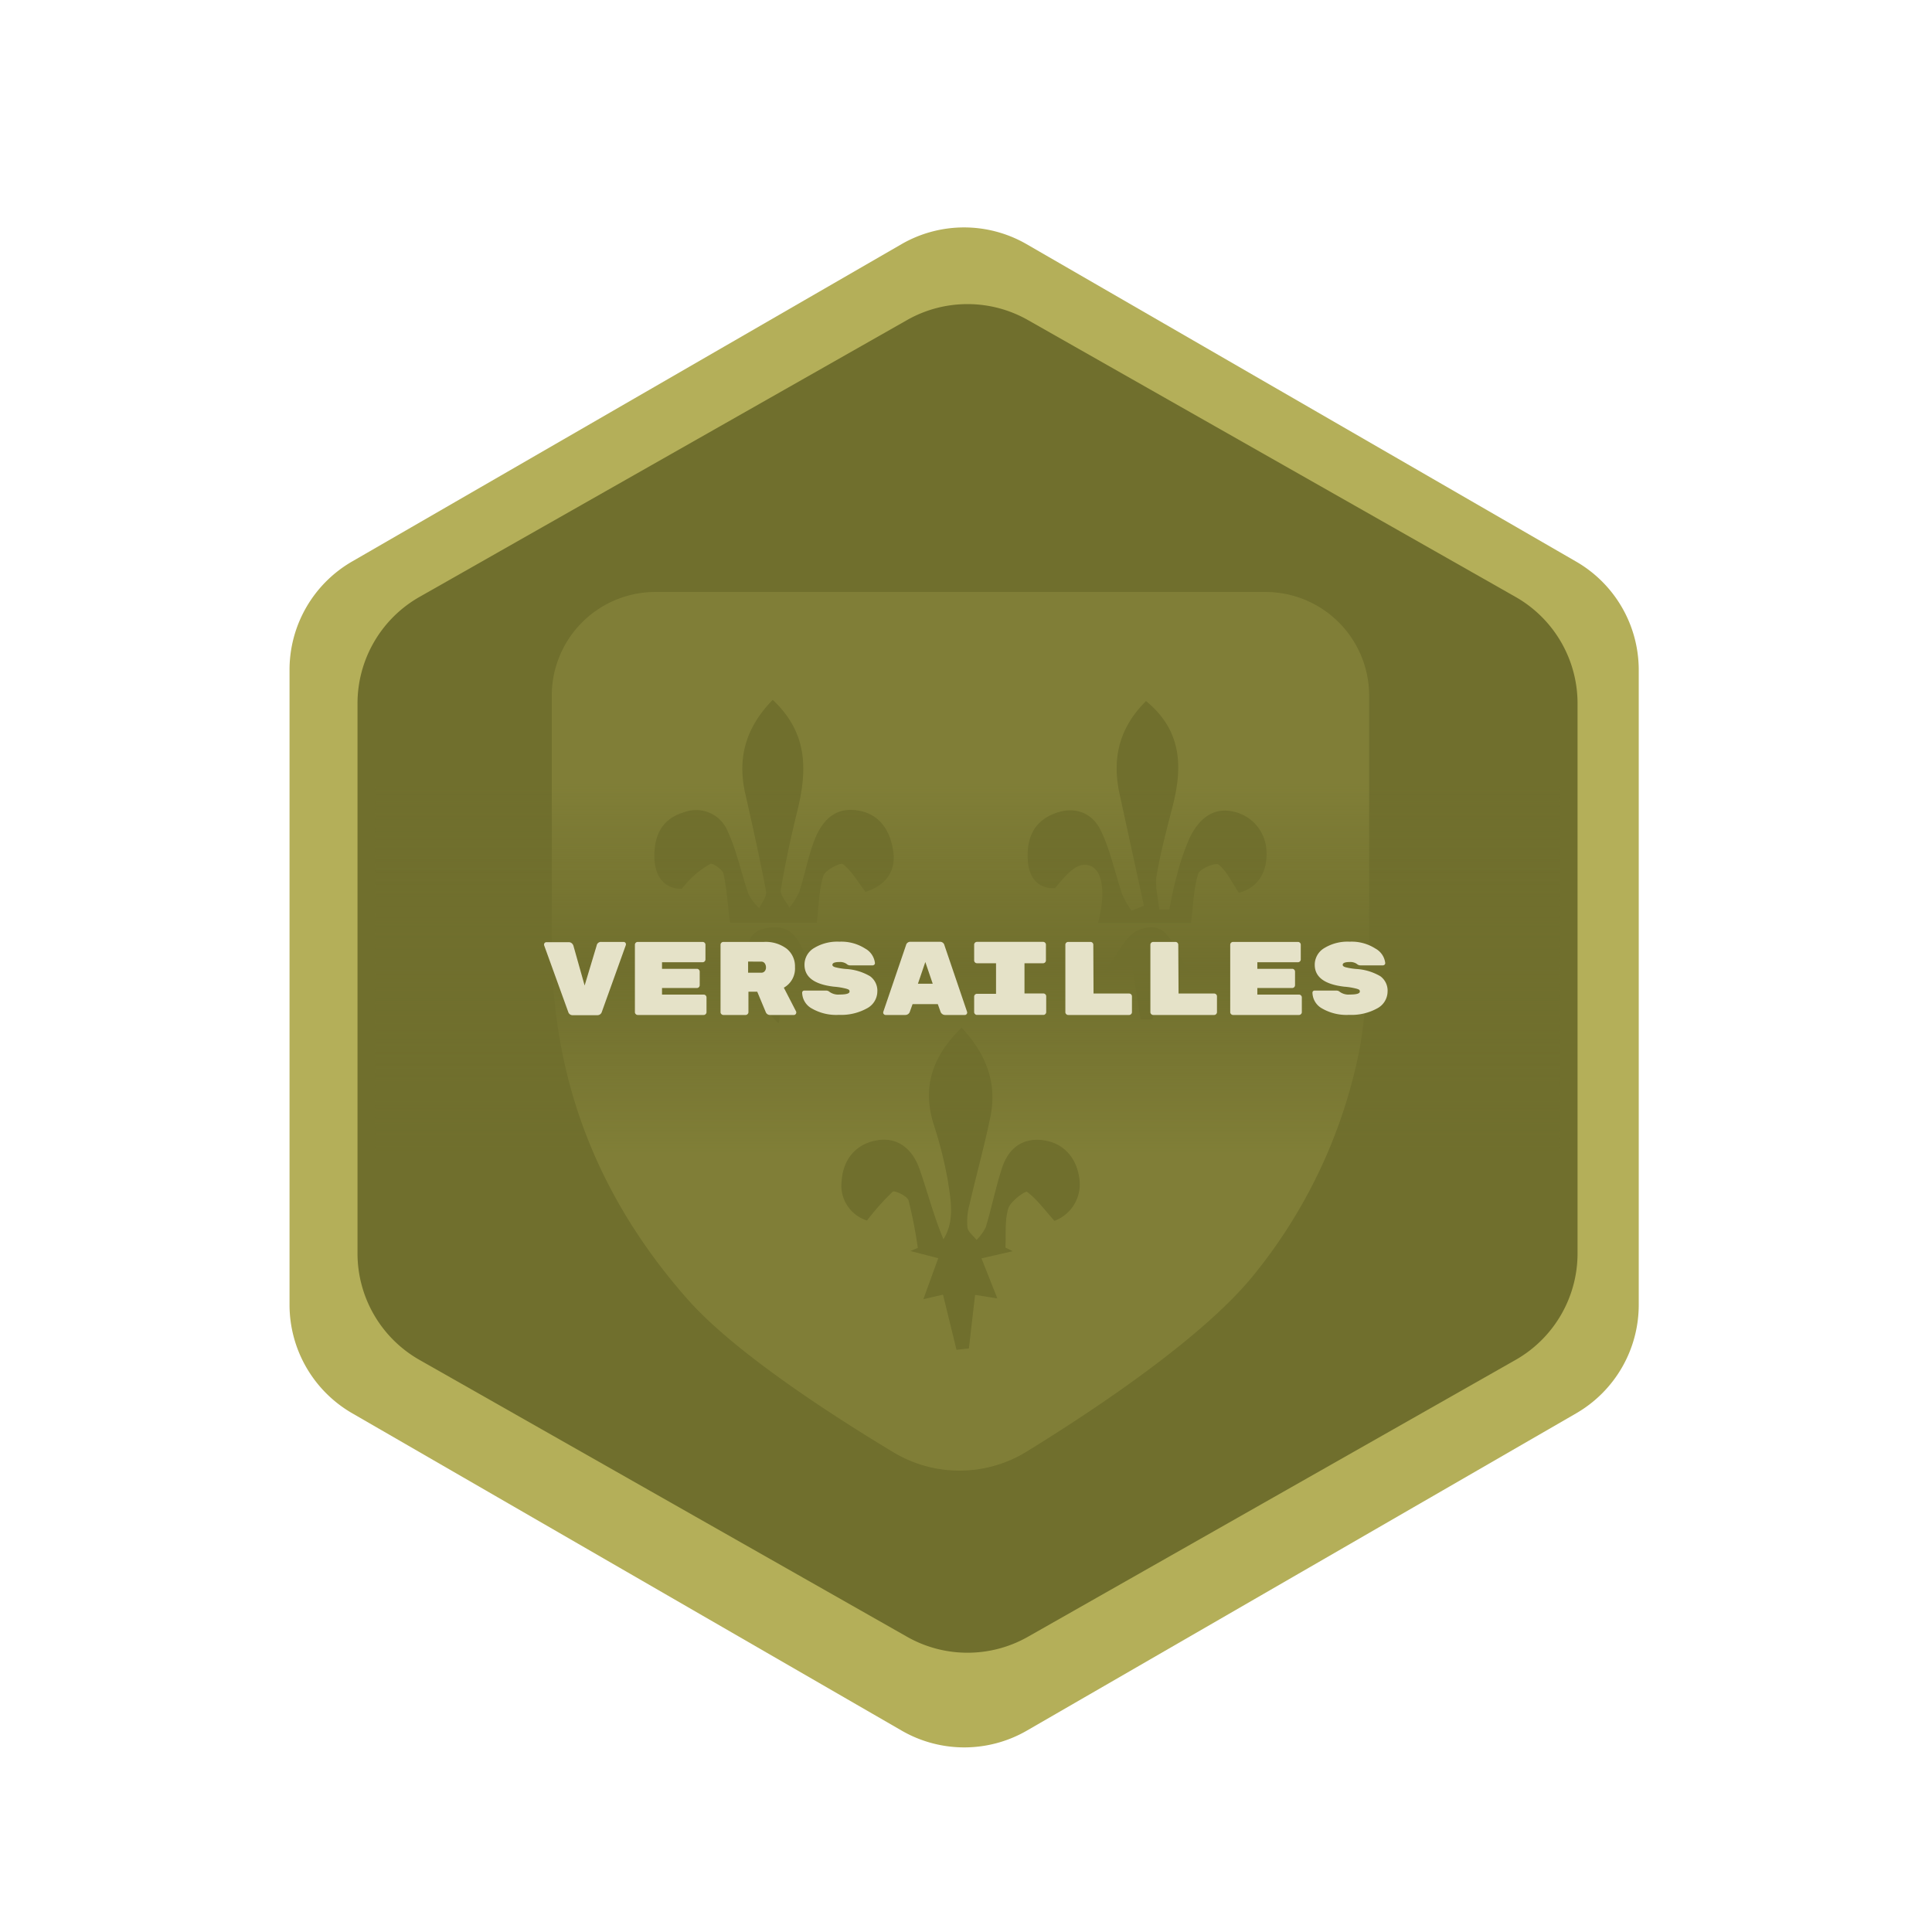 <svg xmlns="http://www.w3.org/2000/svg" xmlns:xlink="http://www.w3.org/1999/xlink" viewBox="0 0 346.99 346.99"><defs><style>.cls-1,.cls-3{fill:#b4af59;}.cls-2{fill:#706f2d;stroke:#b4af59;stroke-miterlimit:10;}.cls-3{opacity:0.24;}.cls-4{fill:url(#Dégradé_sans_nom_14);}.cls-5{fill:#e5e2c8;}</style><linearGradient id="Dégradé_sans_nom_14" x1="173.77" y1="206.95" x2="173.77" y2="140.87" gradientUnits="userSpaceOnUse"><stop offset="0" stop-color="#706f2d" stop-opacity="0"/><stop offset="0.5" stop-color="#706f2d"/><stop offset="1" stop-color="#706f2d" stop-opacity="0"/></linearGradient></defs><g id="Médailles_Finales" data-name="Médailles Finales"><g id="Ile_de_France" data-name="Ile de France"><path class="cls-1" d="M294.32,234.29V120.34a22.48,22.48,0,0,0-11.25-19.48l-98.68-57a22.48,22.48,0,0,0-22.49,0l-98.69,57A22.48,22.48,0,0,0,52,120.34v114a22.51,22.51,0,0,0,11.25,19.48l98.69,57a22.48,22.48,0,0,0,22.49,0l98.68-57A22.51,22.51,0,0,0,294.32,234.29Z"/><path class="cls-2" d="M283.83,225.12V126.33a22.5,22.5,0,0,0-11.39-19.56L184.87,57.05a22.49,22.49,0,0,0-22.21,0L75.1,106.77a22.5,22.5,0,0,0-11.39,19.56v98.79A22.5,22.5,0,0,0,75.1,244.68l87.56,49.72a22.49,22.49,0,0,0,22.21,0l87.57-49.72A22.5,22.5,0,0,0,283.83,225.12Z"/><path class="cls-3" d="M227.25,106.32H117.72A18.62,18.62,0,0,0,99.1,125q0,22.33,0,44.66c0,24.38,8.35,45.53,24.41,63.71,8.32,9.41,25.38,20.5,37,27.49a23,23,0,0,0,23.89-.16c12.65-7.79,32-20.72,40.93-31.91a92.57,92.57,0,0,0,18.74-39.81c.76-3.74,1-7.58,1.55-11.38,0-.17,0-.33.07-.5a18.49,18.49,0,0,0,.21-2.78V125A18.63,18.63,0,0,0,227.25,106.32Zm-85.47,66.86c-.61,3.35-1.18,6.51-1.93,10.6-4-3.51-3.58-6.9-2.71-11.1l-4.49,1.74c2.6-2,0-6.93,5.13-7.74,6.38-1,5.58,4.74,9.3,8.1Zm6.11-15.91c-.79,2.4-.78,5.06-1.2,8.45h-15.6c-.37-3.06-.55-6-1.15-8.79-.17-.77-2-2-2.37-1.77a16.82,16.82,0,0,0-5.1,4.46c-3.07.07-4.85-2.09-4.94-5.58-.09-3.91,1.29-7,5.4-8.18a6.11,6.11,0,0,1,7.76,3.42c1.66,3.6,2.45,7.6,3.77,11.37a9.68,9.68,0,0,0,1.9,2.46c.44-1,1.4-2.1,1.23-3-1.11-5.91-2.44-11.79-3.76-17.66-1.43-6.39.14-11.83,4.95-16.76,6.49,6.08,6.17,12.91,4.39,20.1-1.15,4.64-2.15,9.33-2.93,14-.16,1,1,2.14,1.53,3.22a13.11,13.11,0,0,0,1.76-2.78c1-3.07,1.58-6.29,2.73-9.3,1.3-3.38,3.57-6,7.69-5.39s6,3.75,6.5,7.49c.52,4-2,6.2-5,7.15-1.45-1.9-2.52-3.78-4.08-5C151,154.88,148.23,156.25,147.89,157.27Zm41.49,62c-1.88-2.11-3.2-3.93-4.92-5.21-.29-.21-3,1.68-3.37,3-.66,2.17-.39,4.63-.51,7l1.32.66L176.28,226c.92,2.34,1.8,4.56,2.85,7.2l-4-.64q-.56,4.78-1.11,9.62l-2.23.25c-.8-3.28-1.61-6.57-2.43-9.91l-3.52.82c.91-2.53,1.74-4.81,2.67-7.36l-5-1.3,1.33-.55a81,81,0,0,0-1.67-8.54c-.23-.78-2.51-1.84-2.84-1.56a45,45,0,0,0-4.61,5.18,6.58,6.58,0,0,1-4.56-7.12c.26-3.92,2.64-6.76,6.57-7.32,3.69-.54,6.21,1.78,7.39,5.11,1.46,4.14,2.54,8.42,4.32,12.69,2.07-3.3,1.32-7,.79-10.54a75.57,75.57,0,0,0-2.61-10.31c-2-6.65-.09-12.11,5.09-17.15,4.32,4.63,6.43,9.81,5.17,16-1.08,5.28-2.54,10.49-3.75,15.75a11.75,11.75,0,0,0-.38,4.11c.1.81,1.07,1.51,1.64,2.26a8.6,8.6,0,0,0,1.66-2.29c1.06-3.53,1.78-7.18,2.93-10.68s3.69-5.44,7.42-4.93c3.9.54,6.06,3.49,6.47,7A7,7,0,0,1,189.38,219.27Zm19.5-46c-.65,3.43-1.25,6.62-1.86,9.8l-2.19,0c-.49-3.19-1-6.37-1.51-9.87l-5.06,1.5c2.5-3.23,3.85-6.72,6.2-7.64,5.95-2.34,6.12,4,9.39,7.6Zm13.62-12.91c-1.32-2-2.18-3.9-3.64-5.08-.51-.41-3.36.73-3.65,1.64-.82,2.55-.86,5.35-1.31,8.85H197.21c1.58-6.07.69-10.47-2.44-10.45-1.85,0-3.67,2.26-5.29,4.19-2.86.19-4.7-1.73-4.89-5-.22-3.86.95-7,5-8.48,3.51-1.27,6.51,0,8,2.9,1.84,3.67,2.64,7.86,4,11.79a16.2,16.2,0,0,0,1.64,2.84l2.22-.88q-2.19-10.06-4.38-20.11c-1.38-6.34-.07-11.88,4.76-16.66,6.39,5.23,6.6,11.69,4.83,18.69-1.07,4.2-2.21,8.39-2.93,12.65-.33,2,.29,4.07.47,6.1H210c.43-2,.76-4,1.31-5.89a42.17,42.17,0,0,1,2.36-7c1.51-3.08,3.93-5.51,7.69-4.73a7.53,7.53,0,0,1,6.11,7.35C227.62,156.68,225.84,159.52,222.5,160.34Z"/><rect class="cls-4" x="67.34" y="140.87" width="212.86" height="66.08"/></g><g id="Textes"><path class="cls-5" d="M108,169.17h4a.4.4,0,0,1,.29.12.35.35,0,0,1,.12.23.92.92,0,0,1,0,.19l-4.31,12a.83.83,0,0,1-.84.62h-4.37a.81.81,0,0,1-.83-.57l-4.34-12a.53.53,0,0,1,0-.19.35.35,0,0,1,.12-.23.4.4,0,0,1,.29-.12h4a.81.81,0,0,1,.56.19,1,1,0,0,1,.29.42L105,177l2.16-7.18A.78.78,0,0,1,108,169.17Z"/><path class="cls-5" d="M118.9,178.63h7.48a.51.51,0,0,1,.51.51v2.64a.45.45,0,0,1-.15.35.46.46,0,0,1-.36.16H114.53a.46.46,0,0,1-.35-.16.45.45,0,0,1-.15-.35V169.67a.47.47,0,0,1,.15-.35.49.49,0,0,1,.35-.15h11.66a.49.49,0,0,1,.36.15.47.47,0,0,1,.15.35v2.64a.51.51,0,0,1-.51.51H118.9V174h6.26a.51.51,0,0,1,.51.51v2.43a.51.51,0,0,1-.51.51H118.9Z"/><path class="cls-5" d="M143,181.7a.41.41,0,0,1,0,.21.35.35,0,0,1-.12.25.37.37,0,0,1-.29.13h-4.26a.8.8,0,0,1-.78-.47L136,178.11h-1.58v3.67a.45.45,0,0,1-.15.35.46.46,0,0,1-.35.16h-4a.46.46,0,0,1-.36-.16.45.45,0,0,1-.15-.35V169.67a.47.47,0,0,1,.15-.35.49.49,0,0,1,.36-.15h7.29a6.29,6.29,0,0,1,4.07,1.21,4.06,4.06,0,0,1,1.5,3.32,3.94,3.94,0,0,1-2,3.69Zm-8.64-9v2h2.35a.77.77,0,0,0,.63-.27,1,1,0,0,0,.23-.69,1.2,1.2,0,0,0-.22-.72.74.74,0,0,0-.64-.31Z"/><path class="cls-5" d="M156.26,175.33a3.2,3.2,0,0,1,1.31,2.79,3.46,3.46,0,0,1-1.9,3,9.54,9.54,0,0,1-5,1.15,8.78,8.78,0,0,1-4.86-1.14,3.32,3.32,0,0,1-1.74-2.81.38.38,0,0,1,.43-.41h3.85a.89.89,0,0,1,.63.23,2.7,2.7,0,0,0,1.82.48c1.19,0,1.78-.18,1.78-.53s-.19-.38-.56-.51a12.45,12.45,0,0,0-2.23-.37c-3.54-.41-5.3-1.72-5.3-3.93a3.47,3.47,0,0,1,1.7-3,8,8,0,0,1,4.57-1.15,7.93,7.93,0,0,1,4.62,1.23,3.39,3.39,0,0,1,1.76,2.62.35.35,0,0,1-.13.29.43.43,0,0,1-.32.11h-4a.84.84,0,0,1-.58-.21,2,2,0,0,0-1.35-.39q-1.26,0-1.26.51c0,.18.16.32.49.42a11.46,11.46,0,0,0,1.95.32A9.61,9.61,0,0,1,156.26,175.33Z"/><path class="cls-5" d="M162.59,182.29h-3.54a.36.36,0,0,1-.29-.13.32.32,0,0,1-.13-.23.65.65,0,0,1,0-.17l4.09-12a.78.78,0,0,1,.84-.61h5.21a.79.79,0,0,1,.85.61l4.08,12a.65.65,0,0,1,0,.17.35.35,0,0,1-.12.23.37.37,0,0,1-.29.13h-3.54a.88.88,0,0,1-.85-.64l-.47-1.31H163.9l-.47,1.31A.86.86,0,0,1,162.59,182.29Zm4.93-5.61-1.33-3.9-1.33,3.9Z"/><path class="cls-5" d="M187.35,173H184v5.43h3.4a.49.49,0,0,1,.35.15.49.49,0,0,1,.15.36v2.83a.45.45,0,0,1-.15.35.46.46,0,0,1-.35.16H175.46a.46.46,0,0,1-.35-.16.45.45,0,0,1-.15-.35V179a.49.49,0,0,1,.15-.36.49.49,0,0,1,.35-.15h3.43V173h-3.43a.49.49,0,0,1-.35-.15.49.49,0,0,1-.15-.36v-2.83a.47.47,0,0,1,.15-.35.49.49,0,0,1,.35-.15h11.89a.49.49,0,0,1,.35.15.47.47,0,0,1,.15.35v2.83a.49.49,0,0,1-.15.36A.49.49,0,0,1,187.35,173Z"/><path class="cls-5" d="M196.4,178.44h6.39a.51.51,0,0,1,.51.51v2.83a.45.45,0,0,1-.15.35.46.46,0,0,1-.36.16H191.85a.46.46,0,0,1-.36-.16.45.45,0,0,1-.15-.35V169.67a.47.47,0,0,1,.15-.35.49.49,0,0,1,.36-.15h4a.49.49,0,0,1,.36.15.47.47,0,0,1,.15.35Z"/><path class="cls-5" d="M211.67,178.44h6.4a.49.49,0,0,1,.35.15.49.49,0,0,1,.15.36v2.83a.45.45,0,0,1-.15.35.46.46,0,0,1-.35.16H207.12a.46.46,0,0,1-.36-.16.45.45,0,0,1-.15-.35V169.67a.47.47,0,0,1,.15-.35.49.49,0,0,1,.36-.15h4a.51.51,0,0,1,.5.5Z"/><path class="cls-5" d="M225.82,178.63h7.48a.51.51,0,0,1,.51.51v2.64a.45.45,0,0,1-.15.35.46.46,0,0,1-.36.16H221.46a.46.46,0,0,1-.36-.16.45.45,0,0,1-.15-.35V169.67a.47.47,0,0,1,.15-.35.49.49,0,0,1,.36-.15h11.66a.49.49,0,0,1,.35.15.47.47,0,0,1,.15.35v2.64a.49.49,0,0,1-.15.36.49.49,0,0,1-.35.15h-7.3V174h6.26a.51.51,0,0,1,.51.51v2.43a.51.51,0,0,1-.51.51h-6.26Z"/><path class="cls-5" d="M247.91,175.33a3.2,3.2,0,0,1,1.3,2.79,3.46,3.46,0,0,1-1.89,3,9.54,9.54,0,0,1-5,1.15,8.78,8.78,0,0,1-4.86-1.14,3.32,3.32,0,0,1-1.74-2.81.38.38,0,0,1,.43-.41H240a.89.89,0,0,1,.63.23,2.7,2.7,0,0,0,1.82.48c1.19,0,1.78-.18,1.78-.53s-.19-.38-.56-.51a12.45,12.45,0,0,0-2.23-.37q-5.31-.62-5.31-3.93a3.48,3.48,0,0,1,1.71-3,8,8,0,0,1,4.56-1.15,7.89,7.89,0,0,1,4.62,1.23,3.38,3.38,0,0,1,1.77,2.62.38.38,0,0,1-.13.29.43.43,0,0,1-.32.11h-4a.89.89,0,0,1-.59-.21,2,2,0,0,0-1.34-.39q-1.26,0-1.26.51c0,.18.16.32.49.42a11.46,11.46,0,0,0,1.95.32A9.7,9.7,0,0,1,247.91,175.33Z"/></g></g></svg>